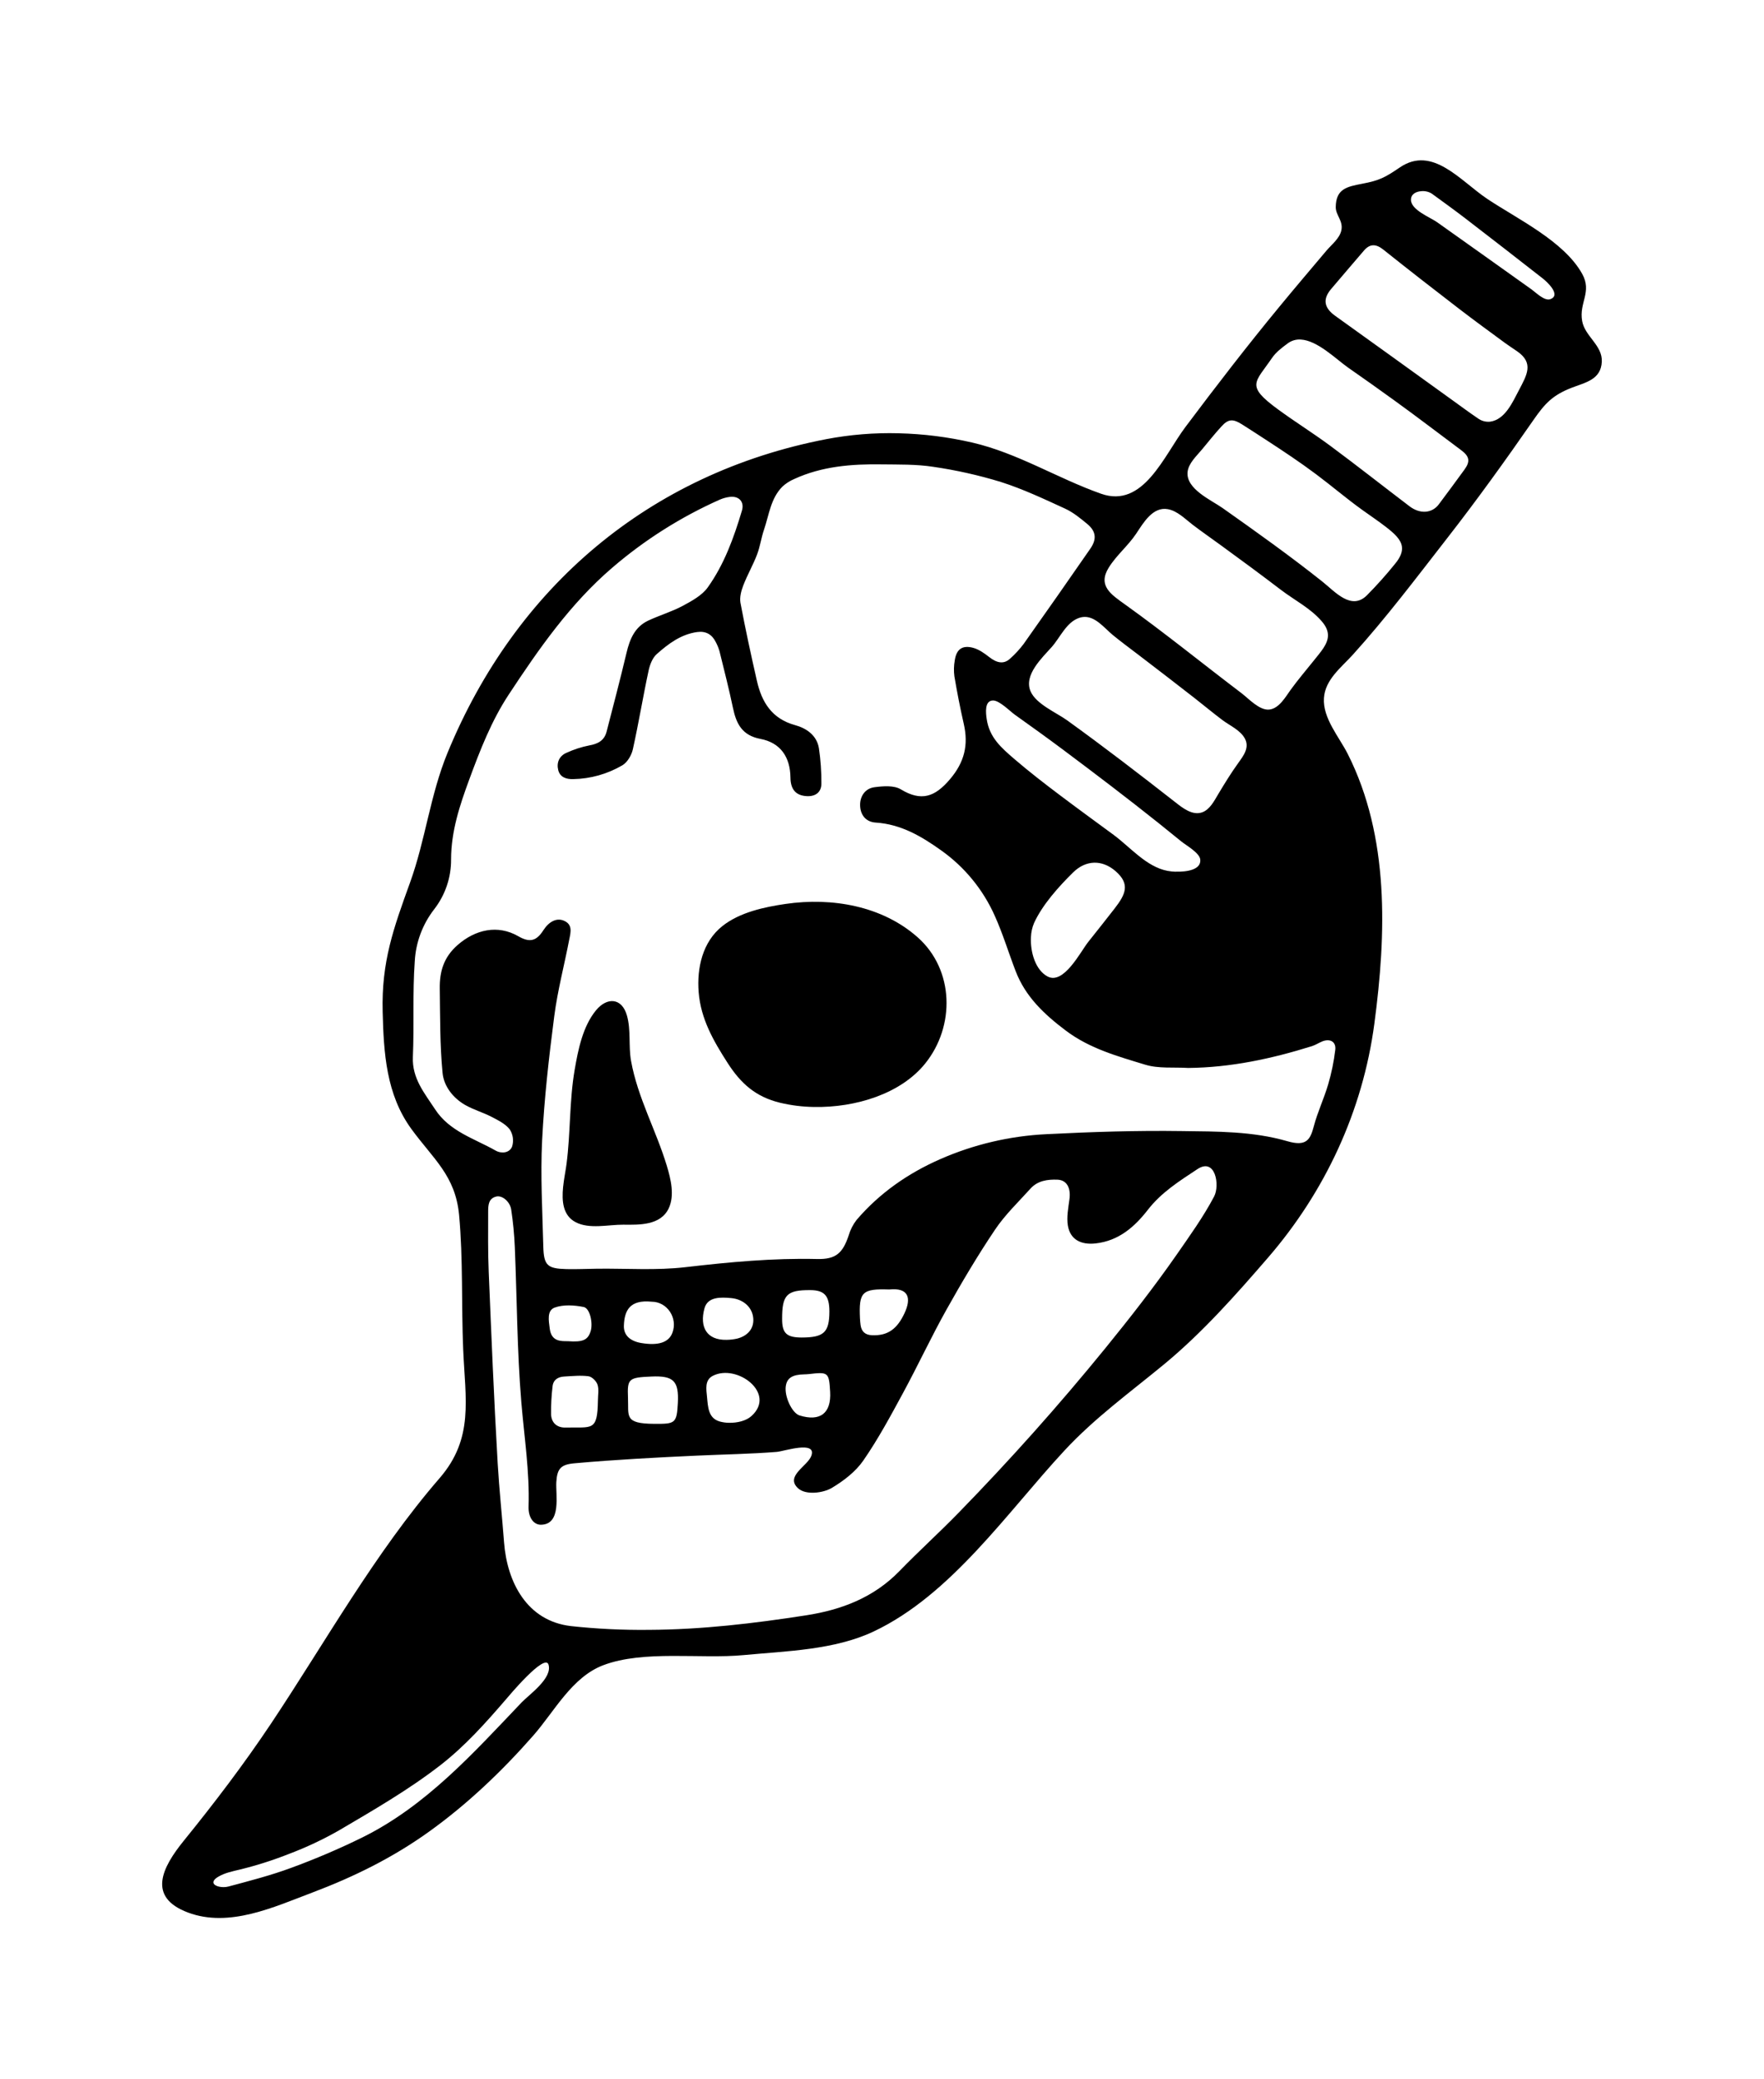 <svg width="533" height="628" viewBox="0 0 533 628" fill="none" xmlns="http://www.w3.org/2000/svg">
<g filter="url(#filter0_d)">
<path d="M271.518 124.457C279.012 124.637 286.468 125.578 293.772 127.264C307.5 130.439 319.492 138.057 332.667 142.716C345.473 147.26 351.626 131.297 358.205 122.531C367.431 110.238 376.805 98.07 386.588 86.208C391.261 80.527 396.019 74.942 400.754 69.324C402.308 67.478 404.841 65.563 405.308 63.075C405.877 60.235 403.6 58.644 403.6 56.116C403.668 50.617 406.941 49.958 411.568 49.077C416.861 48.072 418.495 47.18 422.98 44.135C432.854 37.431 441.192 48.163 449.422 53.673C458.477 59.718 472.569 66.415 478.056 76.283C481.129 81.805 477.054 84.969 478.056 90.548C478.87 95.178 484.231 97.882 483.992 102.836C483.736 108.255 479.098 109.085 474.971 110.67C469.194 112.914 466.872 115.351 463.344 120.441C454.915 132.598 446.269 144.619 437.163 156.293C427.977 168.087 418.825 180.227 408.797 191.321C405.296 195.196 400.402 198.826 400.032 204.467C399.639 210.534 404.642 216.215 407.226 221.334C419.878 246.409 418.876 275.757 415.262 302.866C411.756 329.157 400.396 353.579 383.065 373.593C373.39 384.79 363.293 396.169 351.853 405.628C341.415 414.257 330.852 421.847 321.592 431.828C304.403 450.342 287.443 475.366 263.971 486.45C252.099 492.063 237.597 492.358 224.728 493.579C211.701 494.824 194.518 492 182.298 496.63C172.771 500.237 167.501 510.651 161.103 517.922C151.701 528.631 141.217 538.618 129.624 546.934C118.674 554.791 106.949 560.569 94.365 565.323C82.783 569.686 69.272 576.032 56.801 571.357C44.331 566.681 49.05 557.666 55.51 549.695C64.815 538.22 73.677 526.568 81.878 514.298C98.383 489.546 113.295 462.687 132.811 440.145C143.272 428.067 140.58 416.331 139.954 401.231C139.385 387.756 139.954 373.962 138.713 360.573C137.575 348.694 130.933 343.734 124.308 334.651C116.681 324.192 115.936 311.694 115.623 299.224C115.242 284.034 118.884 274.064 123.921 260.123C128.554 247.301 129.971 233.775 135.207 221.038C155.81 170.91 196.203 136.552 249.674 126.23C256.871 124.859 264.194 124.264 271.518 124.457Z" fill="white"/>
<path d="M271.518 124.457C279.012 124.637 286.468 125.578 293.772 127.264C307.5 130.439 319.492 138.057 332.667 142.716C345.473 147.26 351.626 131.297 358.205 122.531C367.431 110.238 376.805 98.07 386.588 86.208C391.261 80.527 396.019 74.942 400.754 69.324C402.308 67.478 404.841 65.563 405.308 63.075C405.877 60.235 403.6 58.644 403.6 56.116C403.668 50.617 406.941 49.958 411.568 49.077C416.861 48.072 418.495 47.18 422.98 44.135C432.854 37.431 441.192 48.163 449.422 53.673C458.477 59.718 472.569 66.415 478.056 76.283C481.129 81.805 477.054 84.969 478.056 90.548C478.87 95.178 484.231 97.882 483.992 102.836C483.736 108.255 479.098 109.085 474.971 110.67C469.194 112.914 466.872 115.351 463.344 120.441C454.914 132.598 446.269 144.619 437.163 156.293C427.977 168.087 418.825 180.227 408.796 191.321C405.296 195.196 400.402 198.826 400.032 204.467C399.639 210.534 404.642 216.215 407.226 221.334C419.878 246.409 418.876 275.757 415.262 302.866C411.756 329.157 400.396 353.579 383.065 373.593C373.39 384.79 363.293 396.169 351.853 405.628C341.415 414.257 330.852 421.847 321.592 431.828C304.403 450.342 287.443 475.366 263.971 486.45C252.099 492.063 237.597 492.358 224.728 493.579C211.701 494.824 194.518 492 182.299 496.63C172.771 500.237 167.501 510.651 161.103 517.922C151.701 528.631 141.217 538.618 129.624 546.934C118.673 554.791 106.949 560.569 94.365 565.323C82.783 569.686 69.272 576.032 56.801 571.357C44.331 566.681 49.05 557.666 55.51 549.695C64.815 538.22 73.677 526.568 81.878 514.298C98.383 489.546 113.295 462.687 132.811 440.145C143.272 428.067 140.58 416.331 139.954 401.231C139.385 387.756 139.954 373.962 138.713 360.573C137.575 348.694 130.933 343.734 124.308 334.651C116.681 324.192 115.936 311.694 115.623 299.224C115.242 284.034 118.884 274.064 123.921 260.123C128.554 247.301 129.971 233.775 135.207 221.038C155.81 170.91 196.203 136.552 249.674 126.23C256.871 124.859 264.194 124.264 271.518 124.457ZM359.019 316.199C354.676 315.926 350.089 316.455 346.037 315.216C337.704 312.671 329.224 310.348 321.996 304.883C315.507 299.986 309.827 294.657 306.868 286.92C304.739 281.375 303.015 275.654 300.579 270.246C297.063 262.346 291.489 255.53 284.438 250.511C278.502 246.267 272.264 242.557 264.597 242.069C261.894 241.899 260.107 240.109 259.902 237.212C259.697 234.314 261.29 231.775 264.205 231.389C266.834 231.042 270.124 230.781 272.173 232.025C278.382 235.78 282.463 234.343 287.01 229.009C291.427 223.833 292.656 218.618 291.216 212.29C290.123 207.518 289.19 202.706 288.371 197.877C288.161 196.281 288.199 194.662 288.484 193.077C288.98 189.697 290.761 188.384 294.068 189.282C295.775 189.748 297.42 190.907 298.866 192.043C301.267 193.94 303.356 194.276 305.223 192.526C306.709 191.2 308.063 189.733 309.264 188.146C316.048 178.572 322.776 168.963 329.446 159.321C331.444 156.446 331.182 154.06 328.53 151.868C326.435 150.129 324.244 148.34 321.802 147.215C315.445 144.301 309.082 141.29 302.423 139.171C295.732 137.123 288.893 135.59 281.968 134.586C276.845 133.791 271.564 133.927 266.356 133.853C257.306 133.723 248.359 134.422 239.982 138.273C238.677 138.821 237.478 139.59 236.436 140.546C232.862 144.107 232.389 149.067 230.858 153.549C230.01 156.02 229.674 158.662 228.741 161.11C227.523 164.286 225.804 167.269 224.58 170.438C223.954 172.069 223.442 174.029 223.732 175.671C225.212 183.561 226.92 191.418 228.701 199.246C230.164 205.683 233.22 210.71 240.243 212.631C243.658 213.562 246.8 215.698 247.437 219.601C247.963 223.148 248.213 226.73 248.183 230.315C248.183 232.883 246.419 234.207 243.84 234.087C240.517 233.94 238.877 232.105 238.838 228.486C238.764 222.271 235.827 217.936 229.76 216.789C224.193 215.732 222.463 212.182 221.462 207.404C220.266 201.695 218.815 196.042 217.415 190.361C217.132 189.359 216.739 188.391 216.242 187.475C215.104 185.203 213.243 184.152 210.659 184.504C205.742 185.186 201.945 188.055 198.434 191.174C197.142 192.31 196.356 194.383 195.975 196.167C194.268 204.086 192.97 212.074 191.206 219.982C190.807 221.76 189.544 223.896 188.041 224.771C183.522 227.415 178.396 228.852 173.158 228.94C171.177 228.98 169.231 228.435 168.673 226.225C168.115 224.015 168.941 221.97 171.103 221.021C173.336 219.988 175.684 219.225 178.098 218.749C180.722 218.294 182.6 217.238 183.277 214.63C185.338 206.677 187.409 198.763 189.31 190.77C190.289 186.64 191.809 182.953 195.867 181.05C199.282 179.448 202.981 178.369 206.299 176.591C209.06 175.108 212.133 173.432 213.869 170.995C218.838 164.03 221.74 155.992 224.176 147.834C224.973 145.164 223.294 143.341 220.511 143.681C219.475 143.807 218.463 144.083 217.506 144.499C205.728 149.737 194.78 156.663 185.008 165.059C172.282 175.972 162.811 189.594 153.705 203.416C148.497 211.324 145.059 220.169 141.781 229.071C138.89 236.916 136.311 244.688 136.294 253.209C136.331 258.666 134.527 263.977 131.172 268.286C127.669 272.808 125.629 278.287 125.321 283.994C124.632 293.595 125.167 303.269 124.752 312.898C124.484 319.386 128.286 323.823 131.468 328.697C135.833 335.406 143.329 337.514 149.76 341.167C151.496 342.155 153.961 341.911 154.729 339.957C154.999 339.096 155.077 338.186 154.957 337.292C154.837 336.398 154.522 335.541 154.035 334.781C152.714 333.077 150.506 331.998 148.514 330.964C145.913 329.617 143.022 328.811 140.5 327.356C136.829 325.232 134.103 321.675 133.722 317.699C132.908 309.251 132.999 300.707 132.879 292.197C132.811 287.147 134.018 282.801 138.224 279.097C143.642 274.331 150.421 272.848 156.596 276.404C160.051 278.393 162.071 277.904 164.183 274.592C165.89 271.95 168.167 270.809 170.312 271.683C173.107 272.82 172.435 275.217 172.02 277.302C170.529 285.073 168.48 292.76 167.467 300.594C165.85 313.035 164.433 325.533 163.807 338.053C163.272 348.705 163.892 359.419 164.16 370.105C164.308 375.86 165.378 376.82 171.12 376.968C174.239 377.041 177.381 376.888 180.489 376.848C189.396 376.746 198.388 377.416 207.187 376.377C220.403 374.849 233.573 373.604 246.891 373.923C252.486 374.053 254.62 372.218 256.424 366.816C256.922 365.108 257.737 363.508 258.826 362.101C265.758 354.017 274.273 348.08 284.017 343.785C294.18 339.313 305.08 336.745 316.173 336.207C329.804 335.514 343.492 335.071 357.112 335.27C367.767 335.412 378.467 335.298 388.984 338.332C394.801 340.036 395.928 337.792 396.981 333.787C398.119 329.504 400.054 325.442 401.306 321.187C402.315 317.767 403.034 314.268 403.458 310.728C403.754 308.257 401.841 307.212 399.474 308.206C398.427 308.643 397.453 309.285 396.378 309.621C384.209 313.427 371.865 316.074 359.019 316.199ZM210.653 433.316C198.292 433.885 185.935 434.532 173.608 435.634C169.487 435.998 168.349 437.202 168.093 441.315C167.854 445.093 169.76 454.154 163.408 454.199C161.297 454.199 159.595 452.098 159.709 448.678C160.045 438.128 158.406 427.755 157.529 417.296C156.226 401.662 156.209 385.926 155.549 370.236C155.385 366.468 155.022 362.711 154.461 358.982C154.097 356.556 151.73 354.625 149.965 355.045C147.575 355.613 147.507 357.709 147.501 359.59C147.501 365.646 147.41 371.707 147.666 377.769C148.474 397.084 149.254 416.342 150.375 435.606C150.842 443.559 151.695 451.552 152.304 459.528C153.215 471.498 159.174 483.274 172.521 484.819C180.343 485.667 188.21 486.046 196.078 485.956C212.014 485.887 227.836 484.007 243.579 481.564C254.307 479.9 264.011 476.196 271.78 468.191C277.614 462.175 283.846 456.546 289.691 450.535C305.195 434.629 319.935 418.12 333.971 400.884C341.37 391.795 348.712 382.387 355.428 372.758C359.412 367.009 363.595 361.22 366.856 355.017C368.643 351.608 367.226 343.183 361.813 346.762C356.401 350.341 350.931 353.761 346.816 359.073C342.832 364.186 338.04 368.446 331.011 369.213C326.64 369.69 323.379 368.077 322.662 363.833C322.229 361.254 322.798 358.471 323.145 355.806C323.589 352.398 322.309 350.051 319.492 349.949C316.492 349.836 313.527 350.262 311.381 352.636C307.71 356.698 303.681 360.544 300.658 365.049C295.394 372.877 290.567 381.024 285.957 389.261C281.347 397.498 277.369 406.077 272.867 414.376C269.093 421.335 265.326 428.351 260.835 434.828C258.507 438.191 254.899 440.946 251.336 443.076C248.769 444.604 243.482 445.349 241.12 443.173C237.17 439.486 244 436.509 245.138 433.402C246.897 428.613 236.783 432.038 234.728 432.192C226.726 432.834 218.667 432.947 210.653 433.316ZM401.25 185.516C401.25 184.198 400.715 182.806 399.371 181.261C395.957 177.284 391.102 174.87 386.981 171.722C381.028 167.178 374.995 162.729 368.933 158.321C366.088 156.236 363.151 154.219 360.345 152.072C358.12 150.368 355.763 147.919 352.895 147.391C348.296 146.539 345.456 151.572 343.31 154.776C340.863 158.44 337.363 161.275 335.035 165.002C331.575 170.535 335.741 173.171 340.072 176.273C352.024 184.84 363.407 194.088 375.12 202.973C377.277 204.603 380.521 208.228 383.504 207.927C386.486 207.626 388.444 204.075 389.975 201.962C392.172 198.923 394.619 196.065 396.964 193.134C399.087 190.469 401.244 188.146 401.25 185.516ZM327.095 179.982C326.737 180.032 326.384 180.117 326.042 180.238C322.189 181.562 320.322 186.169 317.801 189.009C314.898 192.276 309.264 197.485 311.387 202.405C313.054 206.291 319.201 208.841 322.457 211.193C333.555 219.186 344.369 227.514 355.143 235.934C357.3 237.638 360.265 239.995 363.191 238.99C365.564 238.172 366.884 235.496 368.085 233.496C369.992 230.321 371.921 227.157 374.09 224.151C375.712 221.879 377.664 219.419 376.11 216.624C374.722 214.119 371.608 212.778 369.406 211.136C366.56 209 363.811 206.7 361.005 204.507C355.382 200.11 349.713 195.775 344.056 191.441C341.426 189.424 338.734 187.464 336.173 185.351C333.612 183.238 330.8 179.465 327.095 179.982ZM423.589 158.668C423.276 156.503 421.312 154.731 418.768 152.754C416.463 150.97 414.021 149.345 411.654 147.641C406.85 144.193 402.371 140.352 397.641 136.819C392.82 133.212 387.806 129.883 382.758 126.593C380.294 124.997 377.841 123.384 375.359 121.821C372.707 120.151 371.267 119.964 369.098 122.355C367.055 124.588 365.149 126.98 363.219 129.309C361.603 131.269 359.099 133.501 358.831 136.166C358.319 141.312 365.962 144.613 369.44 147.067C379.622 154.265 389.741 161.463 399.502 169.223C403.39 172.313 408.262 178.091 412.991 173.438C416.012 170.391 418.872 167.19 421.562 163.849C423.236 161.821 423.799 160.15 423.589 158.668ZM393.003 96.138C391.6 96.048 390.211 96.461 389.087 97.303C387.345 98.586 385.518 99.978 384.323 101.734C379.201 109.238 376.281 109.999 386.161 117.243C391.352 121.049 396.839 124.452 402.007 128.286C410.06 134.257 417.943 140.472 425.911 146.528C429.087 148.936 432.701 148.647 434.738 145.931C437.349 142.451 439.933 138.951 442.49 135.433C444.323 132.91 444.01 131.422 441.431 129.508C434.744 124.537 428.142 119.464 421.386 114.59C416.723 111.215 412.029 107.884 407.305 104.597C403.731 102.086 398.057 96.382 393.003 96.138ZM450.259 120.952C454.812 120.327 457.089 114.942 458.984 111.374C461.363 106.829 463.537 103.245 458.415 99.694C457.174 98.836 455.899 98.024 454.681 97.126C450.037 93.718 445.37 90.309 440.794 86.799C433.15 80.919 425.529 75.005 417.994 68.983C415.825 67.251 413.97 67.109 412.137 69.245C408.808 73.108 405.507 76.999 402.2 80.879C399.605 83.935 400.054 86.56 403.424 88.969C415.334 97.509 427.229 106.068 439.109 114.646C441.574 116.413 444.004 118.231 446.508 119.918C447.584 120.722 448.923 121.091 450.259 120.952ZM355.268 256.896C358.501 256.993 362.974 256.368 362.667 253.249C362.479 251.215 358.347 248.926 356.913 247.75C354.636 245.887 352.347 244.036 350.043 242.2C340.596 234.667 330.96 227.344 321.279 220.107C316.458 216.505 311.569 212.988 306.663 209.5C305.149 208.427 301.973 205.132 300.01 205.183C297.426 205.251 297.875 208.995 298.126 210.733C298.928 216.312 302.44 219.385 306.521 222.89C310.954 226.696 315.581 230.275 320.243 233.786C325.616 237.837 331.057 241.791 336.475 245.779C341.506 249.477 346.361 255.436 352.77 256.657C353.595 256.808 354.43 256.896 355.268 256.919V256.896ZM311.506 276.688C311.273 281.233 312.889 286.67 316.56 288.584C321.421 291.112 326.486 281.074 328.791 278.16C331.461 274.78 334.158 271.434 336.788 268.025C340.043 263.815 341.62 260.68 337.044 256.72C332.975 253.203 328.08 253.351 324.238 257.135C319.918 261.384 314.984 266.872 312.451 272.399C311.872 273.766 311.552 275.228 311.506 276.711V276.688ZM64.491 562.358C64.678 563.466 67.2 564 69.044 563.494C75.401 561.79 81.81 560.143 87.979 557.859C95.33 555.167 102.532 552.087 109.556 548.633C128.77 539.1 143.016 523.194 157.569 507.924C159.897 505.481 166.96 500.612 165.742 496.471C164.661 492.812 153.534 506.191 152.936 506.884C146.795 514.025 140.489 521.086 133.016 526.881C123.38 534.34 112.794 540.441 102.31 546.611C97.545 549.319 92.577 551.655 87.45 553.598C82.563 555.535 77.549 557.133 72.442 558.381C70.296 558.898 68.025 559.341 66.096 560.461C64.832 561.171 64.405 561.824 64.491 562.358ZM429.445 51.321C427.829 51.429 426.326 52.213 426.326 53.917C426.326 57.008 432.154 59.218 434.232 60.695C438.755 63.918 443.285 67.137 447.823 70.352C452.809 73.892 457.783 77.454 462.763 80.993C464.004 81.873 466.65 84.566 468.403 83.952C471.869 82.742 467.379 78.635 466.127 77.669C458.375 71.602 450.61 65.579 442.832 59.598C439.462 57.014 436.002 54.514 432.587 52.032C431.645 51.459 430.542 51.21 429.445 51.321ZM180.665 416.654C180.665 415.052 181.018 413.337 180.546 411.888C180.198 410.82 178.867 409.485 177.825 409.343C175.423 409.019 172.93 409.292 170.477 409.423C168.582 409.525 167.148 410.428 166.954 412.445C166.619 415.238 166.471 418.051 166.51 420.864C166.607 423.358 168.246 424.886 170.813 424.841C178.901 424.63 180.523 426.198 180.665 416.654ZM220.295 423.403C222.731 423.449 225.417 422.835 227.022 421.392C234.723 414.53 222.685 405.486 215.406 409.201C212.873 410.491 213.402 413.251 213.636 415.666C213.926 418.717 214.028 422.017 217.46 423.006C218.384 423.261 219.337 423.395 220.295 423.403ZM196.829 409.423C189.936 409.724 189.515 410.053 189.749 415.814C189.982 421.421 188.514 423.665 197.665 423.716C203.989 423.755 204.495 423.636 204.814 417.376C205.15 410.758 203.511 409.127 196.812 409.423H196.829ZM242.156 397.64C248.929 397.64 250.585 396.118 250.602 389.772C250.602 385 249.116 383.336 244.797 383.319C237.728 383.285 236.305 384.745 236.316 392.022C236.305 396.328 237.659 397.612 242.139 397.64H242.156ZM268.752 383.131C260.46 382.853 259.469 383.859 259.845 391.886C259.879 392.539 259.942 393.198 260.027 393.851C260.289 395.817 261.382 396.839 263.408 396.942C268.479 397.192 271.171 394.806 273.277 390.346C275.474 385.688 274.517 382.529 268.724 383.126C268.632 383.137 268.536 383.131 268.735 383.131H268.752ZM219.555 398.339C220.62 398.328 221.681 398.204 222.719 397.97C225.713 397.214 227.842 395.129 227.608 391.891C227.341 388.341 224.387 386.051 220.995 385.733C217.836 385.438 213.818 385.233 212.845 388.869C211.325 394.487 213.55 398.475 219.538 398.339H219.555ZM196.891 386.818C190.301 386.159 188.673 389.449 188.508 394.039C188.4 396.936 190.38 398.731 193.75 399.299C198.872 400.163 202.025 399.146 203.146 396.266C204.888 391.766 201.598 386.818 196.891 386.818ZM250.83 414.035C250.482 408.15 250.295 407.997 244.404 408.684C243.937 408.735 243.459 408.758 242.987 408.769C239.407 408.843 237.796 409.866 237.432 412.308C236.959 415.45 239.31 420.466 241.581 421.182C247.824 423.119 251.211 420.506 250.83 414.013V414.035ZM171.542 398.748C176.146 399.089 177.597 398.39 178.445 395.805C179.236 393.385 178.28 388.795 176.357 388.42C173.511 387.852 170.238 387.642 167.626 388.585C165.19 389.466 165.799 392.562 166.106 394.948C166.59 398.85 169.43 398.748 171.542 398.748Z" fill="black"/>
<path d="M245.987 327.991C242.516 327.943 239.061 327.514 235.686 326.711C228.336 324.921 223.878 320.933 219.898 314.763C215.585 308.062 211.737 301.383 211.104 293.304C210.529 286.019 212.255 278.088 218.294 273.318C223.528 269.183 230.884 267.591 237.377 266.645C251.354 264.617 266.549 267.211 277.299 276.751C288.353 286.591 288.624 303.626 279.536 314.877C272.14 324.054 258.439 328.218 245.987 327.991Z" fill="black"/>
<path d="M170.142 352.181C170.398 349.67 170.925 347.181 171.181 345.188C172.409 335.752 172.014 326.214 173.631 316.789C174.681 310.687 176.069 303.722 180.041 298.836C183.374 294.749 187.885 294.937 189.424 300.332C190.696 304.773 189.863 309.562 190.679 314.089C192.696 325.255 198.268 335.073 201.495 345.805C202.678 349.732 203.901 354.71 202.051 358.626C199.579 363.804 193.163 363.598 188.346 363.552C183.858 363.512 178.069 364.991 173.903 362.782C170.081 360.761 169.709 356.463 170.142 352.181Z" fill="black"/>
</g>
<defs>
<filter id="filter0_d" x="0.703" y="0.142" width="531.595" height="627.595" filterUnits="userSpaceOnUse" color-interpolation-filters="sRGB">
<feFlood flood-opacity="0" result="BackgroundImageFix"/>
<feColorMatrix in="SourceAlpha" type="matrix" values="0 0 0 0 0 0 0 0 0 0 0 0 0 0 0 0 0 0 127 0"/>
<feOffset dy="6.44"/>
<feGaussianBlur stdDeviation="24.149"/>
<feColorMatrix type="matrix" values="0 0 0 0 0.69 0 0 0 0 0.678 0 0 0 0 0.616 0 0 0 0.7 0"/>
<feBlend mode="normal" in2="BackgroundImageFix" result="effect1_dropShadow"/>
<feBlend mode="normal" in="SourceGraphic" in2="effect1_dropShadow" result="shape"/>
</filter>
</defs>
</svg>
